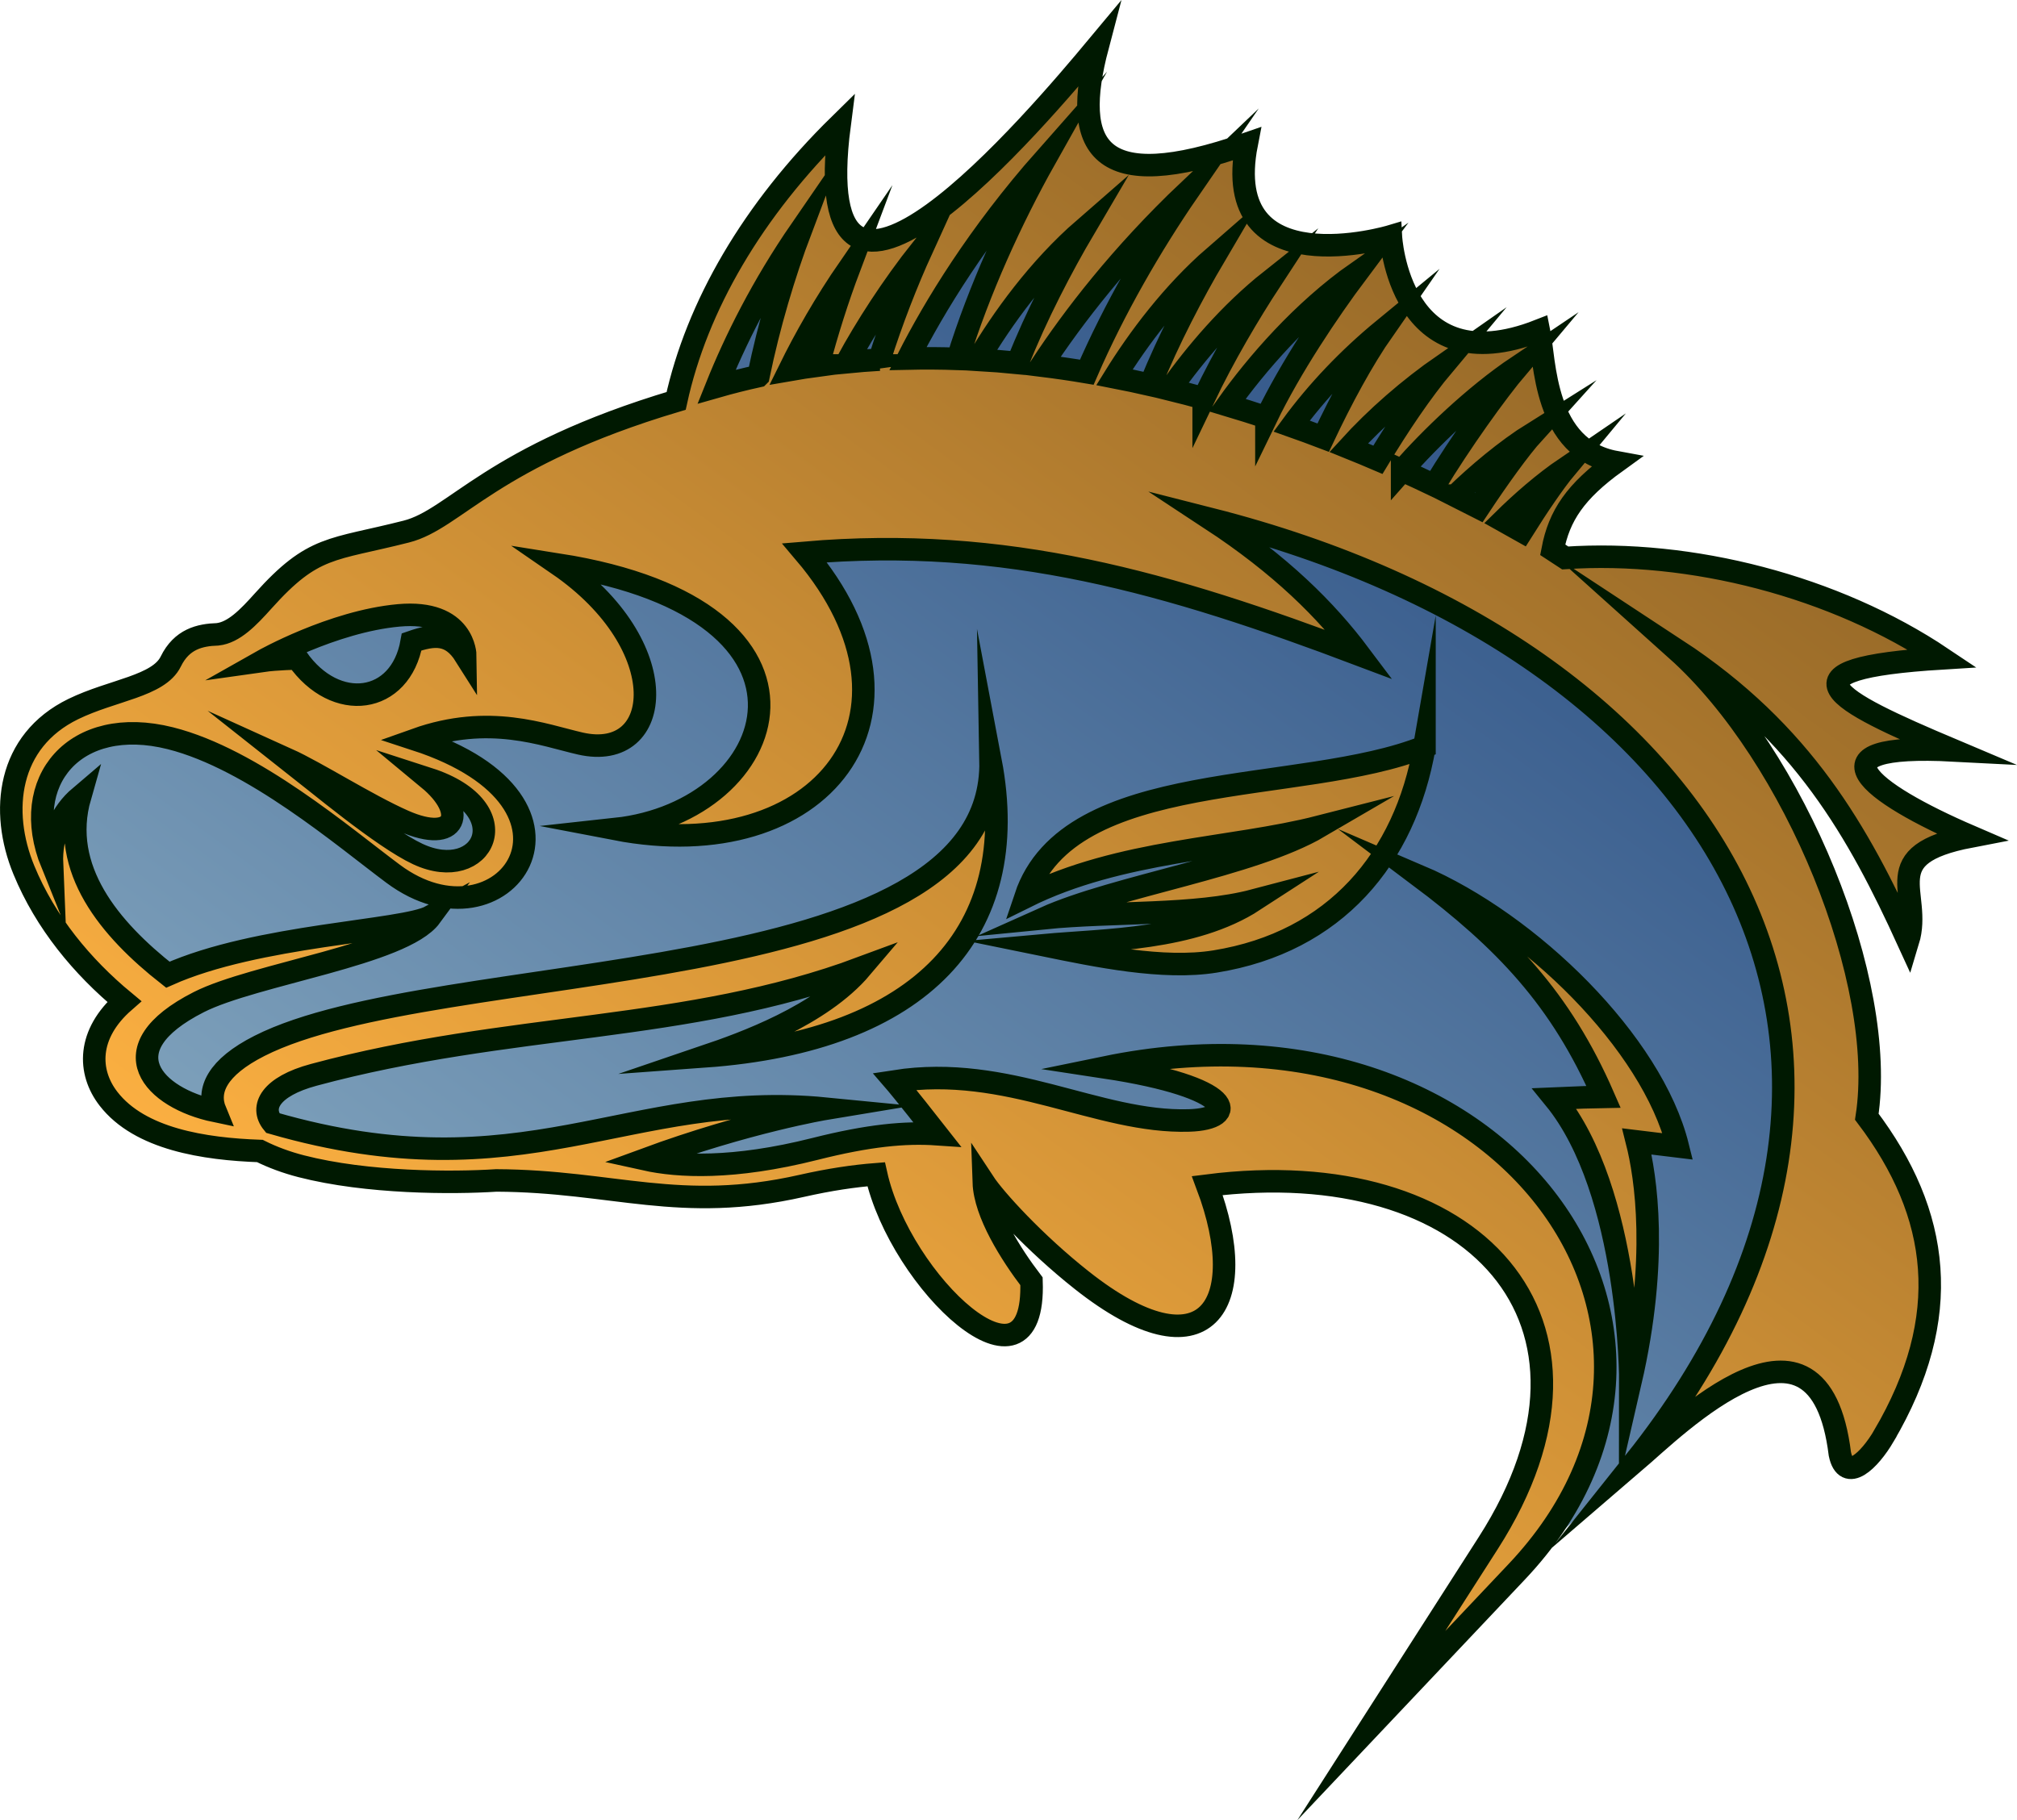<?xml version="1.0" encoding="UTF-8" standalone="no"?>
<!-- Created with Inkscape (http://www.inkscape.org/) -->

<svg
   viewBox="0 0 1678.495 1514.906"
   inkscape:version="1.3.2 (091e20ef0f, 2023-11-25)"
   sodipodi:docname="bass.svg"
   version="1.1"
   id="svg1"
   xmlns:inkscape="http://www.inkscape.org/namespaces/inkscape"
   xmlns:sodipodi="http://sodipodi.sourceforge.net/DTD/sodipodi-0.dtd"
   xmlns:xlink="http://www.w3.org/1999/xlink"
   xmlns="http://www.w3.org/2000/svg"
   xmlns:svg="http://www.w3.org/2000/svg">
  <defs
     id="defs1">
    <linearGradient
       id="linearGradient26"
       inkscape:collect="always">
      <stop
         style="stop-color:#284c82;stop-opacity:1;"
         offset="0.003"
         id="stop25" />
      <stop
         style="stop-color:#82a5be;stop-opacity:1;"
         offset="1"
         id="stop26" />
    </linearGradient>
    <linearGradient
       id="linearGradient6"
       inkscape:collect="always">
      <stop
         style="stop-color:#926627;stop-opacity:1;"
         offset="0"
         id="stop6" />
      <stop
         style="stop-color:#ffb242;stop-opacity:1;"
         offset="1"
         id="stop7" />
    </linearGradient>
    <linearGradient
       inkscape:collect="always"
       xlink:href="#linearGradient6"
       id="linearGradient7"
       x1="23294.184"
       y1="21564.496"
       x2="17313.213"
       y2="13395.091"
       gradientUnits="userSpaceOnUse"
       gradientTransform="matrix(0.133,0,0,-0.133,-101.711,3954.985)" />
    <linearGradient
       inkscape:collect="always"
       xlink:href="#linearGradient26"
       id="linearGradient8"
       gradientUnits="userSpaceOnUse"
       gradientTransform="matrix(0.133,0,0,-0.133,-100.865,3955.852)"
       x1="23294.184"
       y1="21564.496"
       x2="17313.213"
       y2="13395.091" />
  </defs>
  <sodipodi:namedview
     id="namedview1"
     pagecolor="#505050"
     bordercolor="#ffffff"
     borderopacity="1"
     inkscape:showpageshadow="0"
     inkscape:pageopacity="0"
     inkscape:pagecheckerboard="1"
     inkscape:deskcolor="#d1d1d1"
     inkscape:zoom="0.40693995"
     inkscape:cx="313.31404"
     inkscape:cy="868.67854"
     inkscape:window-width="3440"
     inkscape:window-height="1363"
     inkscape:window-x="0"
     inkscape:window-y="40"
     inkscape:window-maximized="1"
     inkscape:current-layer="g1"
     inkscape:export-bgcolor="#6b60ff00">
    <inkscape:page
       x="0"
       y="0"
       inkscape:label="1"
       id="page1"
       width="1678.495"
       height="1514.906"
       margin="0"
       bleed="0" />
  </sodipodi:namedview>
  <g
     id="g1"
     inkscape:groupmode="layer"
     inkscape:label="1"
     transform="translate(-1571.132,-799.131)">
    <path
       style="fill:url(#linearGradient8);fill-opacity:1;fill-rule:evenodd;stroke:none;stroke-width:18.733;stroke-dasharray:none;stroke-opacity:1;paint-order:stroke fill markers"
       d="m 3139.642,1995.132 c -11.92,20.267 -31.493,39.4 -36.573,14.92 -17.52,-141.8 -135.307,-23.853 -170.88,6.693 l -98.027,91.36 -121.051,128.027 97.371,-151.987 c 118.55,-185.046 -12.88,-325.52 -233.813,-297.453 37.427,99.56 -1.387,160.24 -104.453,78.787 -39.24,-31 -72.307,-67.387 -81.56,-81.453 0.893,25.653 22.4,59.627 39.707,82.333 3.68,106.28 -109.08,1.467 -129.293,-89.093 -18.533,1.44 -38.787,4.427 -61.84,9.64 -101.76,23.027 -156.28,-4.013 -254.187,-4.507 -36.587,2.36 -107.48,2.333 -162.48,-11.827 -12.093,-3.107 -23.853,-7.44 -34.307,-12.667 -46.093,-1.64 -99.867,-9.773 -125.96,-43.427 -17.413,-22.453 -17.88,-53.907 13.093,-80.973 -35.08,-29.04 -65.547,-65.747 -83.547,-109.453 -20.173,-48.96 -13.667,-107.293 41.133,-133.96 32.64,-15.88 71.013,-18.933 81.107,-39.547 9.12,-18.64 24.107,-22.16 38.973,-22.627 13.533,-1.48 25.587,-14.027 37.933,-27.8 41.893,-46.693 56.6,-41.84 119.147,-57.733 41.053,-10.44 69.813,-62.573 224.507,-108.747 17.24,-78.8 63.293,-158.533 136.013,-229.88 -29.107,224.427 164.827,-5.44 214.787,-65.373 -22.227,84.32 -0.747,124.92 124,81.36 -23.36,119.88 119.973,76.867 119.973,76.867 0,0 6.52,124.333 123.24,78.507 5.187,24.813 3.547,98.44 63.973,109.493 -33.747,24.36 -47.133,44.6 -52.56,72.88 3.507,2.267 6.973,4.547 10.44,6.853 104.227,-7.027 224.053,23.32 313.813,83.547 -140.147,8.627 -91.8,33.853 9.36,76.6 -123.933,-6.48 -70.893,34.987 14.24,71.653 -80.2,15.36 -39.867,46.827 -52.08,87.027 -41.267,-90.32 -87.413,-173.293 -192.707,-242.427 99.173,88.96 175.453,276.947 158.36,388.64 61.28,81 72.347,166.613 14.133,265.733 z"
       id="path25"
       sodipodi:nodetypes="cccccscccccccccccccccccccccccccccccccccc" />
    <path
       id="path3"
       d="m 2967.342,1753.212 c -21.44,-86.387 -122.813,-185.52 -215.16,-225.04 71.093,53.427 117.76,102.053 153.373,183.747 -8.707,0.12 -22.907,0.68 -40.787,1.453 63.453,77.64 63.133,236.173 63.133,236.173 23.613,-102.48 12.827,-171.187 5.427,-200.467 z m -491.813,-644.32 c 22.733,-52.493 53.453,-105.76 84.56,-150.96 -56.293,53.48 -95.96,105.173 -122.413,145.44 12.747,1.573 25.387,3.413 37.853,5.52 z m 217.973,62.787 c 23.013,-25.307 50.04,-48.813 79.187,-69.107 -18.773,22.427 -37.627,50.533 -54.907,79.2 -7.84,-3.36 -15.96,-6.733 -24.28,-10.093 z m 128.36,60.693 c 15.627,-15.4 34.027,-31.44 52.427,-43.96 -9.653,11.6 -23.453,31.893 -36.587,52.853 -4.693,-2.693 -9.987,-5.667 -15.84,-8.893 z m -39.613,-20.747 c 18.28,-17.707 41.867,-37.68 65.213,-52.307 -11.76,13 -29.733,38.067 -45.733,62.253 -6.107,-3.187 -12.6,-6.507 -19.48,-9.947 z m -44.32,-21.013 c 22.907,-26.16 59.8,-61.973 96.6,-86.667 -18.347,21.733 -48.307,63.76 -69.707,99.16 -8.52,-4.08 -17.48,-8.253 -26.893,-12.493 z m -91.92,-36.893 c 21.28,-29.12 47.547,-56.6 76.613,-80.507 -17.827,25.6 -35.107,57.853 -50.373,90.147 -8.52,-3.253 -17.28,-6.48 -26.24,-9.64 z m -117.72,-34.32 c 15.267,-37.8 35.973,-77.08 53.387,-106.693 -34.8,30.28 -63,67.853 -83.133,100.4 10.027,1.96 19.947,4.053 29.747,6.293 z m 44.507,11.253 c 16.733,-35.133 37.907,-70.867 55.733,-98.107 -33.973,26.987 -62.48,60.6 -83.827,90.76 9.493,2.333 18.867,4.787 28.093,7.347 z m -204.72,-32.867 c 17.693,-57.12 44.653,-116.413 72.92,-166.72 -55.92,63.293 -92.12,122.907 -114.293,166.453 13.867,-0.307 27.68,-0.213 41.373,0.267 z m 49.88,3.387 c 15.4,-39.307 37.173,-80.76 55.36,-111.667 -37.933,33 -68.04,74.693 -88.373,109.067 11.08,0.64 22.08,1.507 33.013,2.6 z m -215.68,10.96 c 8.76,-42.507 21.28,-84.547 35.307,-121.76 -32.467,47.187 -54.84,92.36 -70.147,130.56 11.6,-3.32 23.213,-6.24 34.84,-8.8 z m 49.8,-8.84 c 7.44,-28.467 16.307,-56.053 25.853,-81.413 -20.36,29.6 -36.747,58.387 -49.92,85.173 8.027,-1.4 16.053,-2.667 24.067,-3.76 z m 50.867,-4.853 c 10.307,-32.507 22.573,-64.04 35.56,-92.547 -25.987,32.987 -46.533,65.2 -62.693,94.653 9.067,-0.88 18.107,-1.587 27.133,-2.107 z m -492.653,332.547 c 24.373,11.027 66.307,37.973 96.973,51.493 44.147,19.467 53.64,-7.693 20.44,-35.187 77.24,24.96 45.653,88.133 -8.92,62.587 -29.36,-13.72 -83.773,-59.44 -108.493,-78.893 z m -20.56,-81.893 c 0,0 58.067,-32.813 113.107,-37.813 55.027,-5.013 55.493,33.387 55.493,33.387 -12.107,-19.173 -25.96,-17.8 -44.627,-11.307 -9.16,51.853 -63.227,59.453 -95.213,13.773 0,0 -17.12,0.307 -28.76,1.96 z m 835.28,-202.56 c 20.307,-41.893 51,-87.787 75.56,-120.667 -46.133,32.453 -83.88,76.413 -108.12,110.413 11.08,3.307 21.947,6.733 32.56,10.253 z m 131.533,274.027 c -16.027,92.72 -74.293,162.64 -174.24,178.76 -43.36,7 -98.547,-4.587 -142.453,-13.56 50.987,-4.613 123.813,-4.12 174.853,-37.267 -49.293,12.973 -116.947,8.987 -174.347,14.707 60.08,-26.947 172.16,-43.013 228.6,-76.013 -73.467,18.773 -165.04,18.973 -244.493,58.467 36.333,-108.733 229.6,-83.987 332.08,-125.093 z m 382.253,573.707 c -11.92,20.267 -31.493,39.4 -36.573,14.92 -17.52,-141.8 -135.307,-23.853 -170.88,6.693 271.253,-340.093 71.347,-676.96 -352.747,-784.813 58.693,38.547 96,75.707 124.013,113.027 -158.68,-59.92 -294.24,-99.36 -461.907,-84.907 114.187,134.533 14.653,263 -157.44,229.933 138.347,-15.027 196.36,-181.56 -47.44,-220.107 97.987,67.427 87.84,164.773 18.28,148.933 -30.44,-6.933 -75.707,-25.2 -136.987,-3.347 163.2,53.24 73.16,180.227 -18.84,111.72 -40.947,-30.48 -116.693,-95.52 -185.347,-112.787 -79.413,-19.947 -126.427,35.693 -98.547,104.48 -0.987,-23.48 7.933,-42.813 23.36,-55.907 -17.253,60.24 24.773,110.28 73.053,148.213 74.64,-33.36 195.893,-36.093 218.827,-48.587 -23.28,31.6 -147.013,48 -193.093,71.413 -76.64,38.947 -37.52,79.947 13.787,90.613 -7.067,-17.067 1.32,-36.267 36.76,-54.213 148.36,-75.16 611.84,-41.587 608.387,-237.013 26.933,142.133 -57.68,232.72 -237.72,245.76 31.693,-10.773 96.307,-33.813 130.133,-73.693 -145.52,54.16 -292.053,44.933 -455.72,89.08 -35.827,9.653 -44.947,26.787 -34.08,40.08 209.28,60.387 295.493,-28.093 460.333,-11.96 0,0 -64.973,10.76 -150.4,42.173 27.587,6.107 72.987,8.573 141.213,-8.627 44.92,-11.333 74.973,-14.133 101.667,-12.307 -26.987,-34.427 -35.253,-43.987 -35.253,-43.987 94.48,-14.72 169.16,34.893 245.013,32.573 42.227,-1.28 39.213,-27.613 -69.813,-44.16 327.813,-67.533 534.14,217.068 342.48,419.773 l -121.051,128.027 97.371,-151.987 c 118.55,-185.046 -12.88,-325.52 -233.813,-297.453 37.427,99.56 -1.387,160.24 -104.453,78.787 -39.24,-31 -72.307,-67.387 -81.56,-81.453 0.893,25.653 22.4,59.627 39.707,82.333 3.68,106.28 -109.08,1.467 -129.293,-89.093 -18.533,1.44 -38.787,4.427 -61.84,9.64 -101.76,23.027 -156.28,-4.013 -254.187,-4.507 -36.587,2.36 -107.48,2.333 -162.48,-11.827 -12.093,-3.107 -23.853,-7.44 -34.307,-12.667 -46.093,-1.64 -99.867,-9.773 -125.96,-43.427 -17.413,-22.453 -17.88,-53.907 13.093,-80.973 -35.08,-29.04 -65.547,-65.747 -83.547,-109.453 -20.173,-48.96 -13.667,-107.293 41.133,-133.96 32.64,-15.88 71.013,-18.933 81.107,-39.547 9.12,-18.64 24.107,-22.16 38.973,-22.627 13.533,-1.48 25.587,-14.027 37.933,-27.8 41.893,-46.693 56.6,-41.84 119.147,-57.733 41.053,-10.44 69.813,-62.573 224.507,-108.747 17.24,-78.8 63.293,-158.533 136.013,-229.88 -29.107,224.427 164.827,-5.44 214.787,-65.373 -22.227,84.32 -0.747,124.92 124,81.36 -23.36,119.88 119.973,76.867 119.973,76.867 0,0 6.52,124.333 123.24,78.507 5.187,24.813 3.547,98.44 63.973,109.493 -33.747,24.36 -47.133,44.6 -52.56,72.88 3.507,2.267 6.973,4.547 10.44,6.853 104.227,-7.027 224.053,23.32 313.813,83.547 -140.147,8.627 -91.8,33.853 9.36,76.6 -123.933,-6.48 -70.893,34.987 14.24,71.653 -80.2,15.36 -39.867,46.827 -52.08,87.027 -41.267,-90.32 -87.413,-173.293 -192.707,-242.427 99.173,88.96 175.453,276.947 158.36,388.64 61.28,81 72.347,166.613 14.133,265.733 z"
       style="fill:url(#linearGradient7);fill-opacity:1;fill-rule:evenodd;stroke:#001901;stroke-width:18.733;stroke-miterlimit:20;stroke-dasharray:none;stroke-opacity:1;paint-order:stroke fill markers"
       sodipodi:nodetypes="cccccccccccccccccccccccccccccccccccccccccccccccccccccccccccccccccccccccccccccccccccccccccccccccccccccccccccccccccscscccccccccccccccccccccccccccccccccccc" />
  </g>
</svg>
